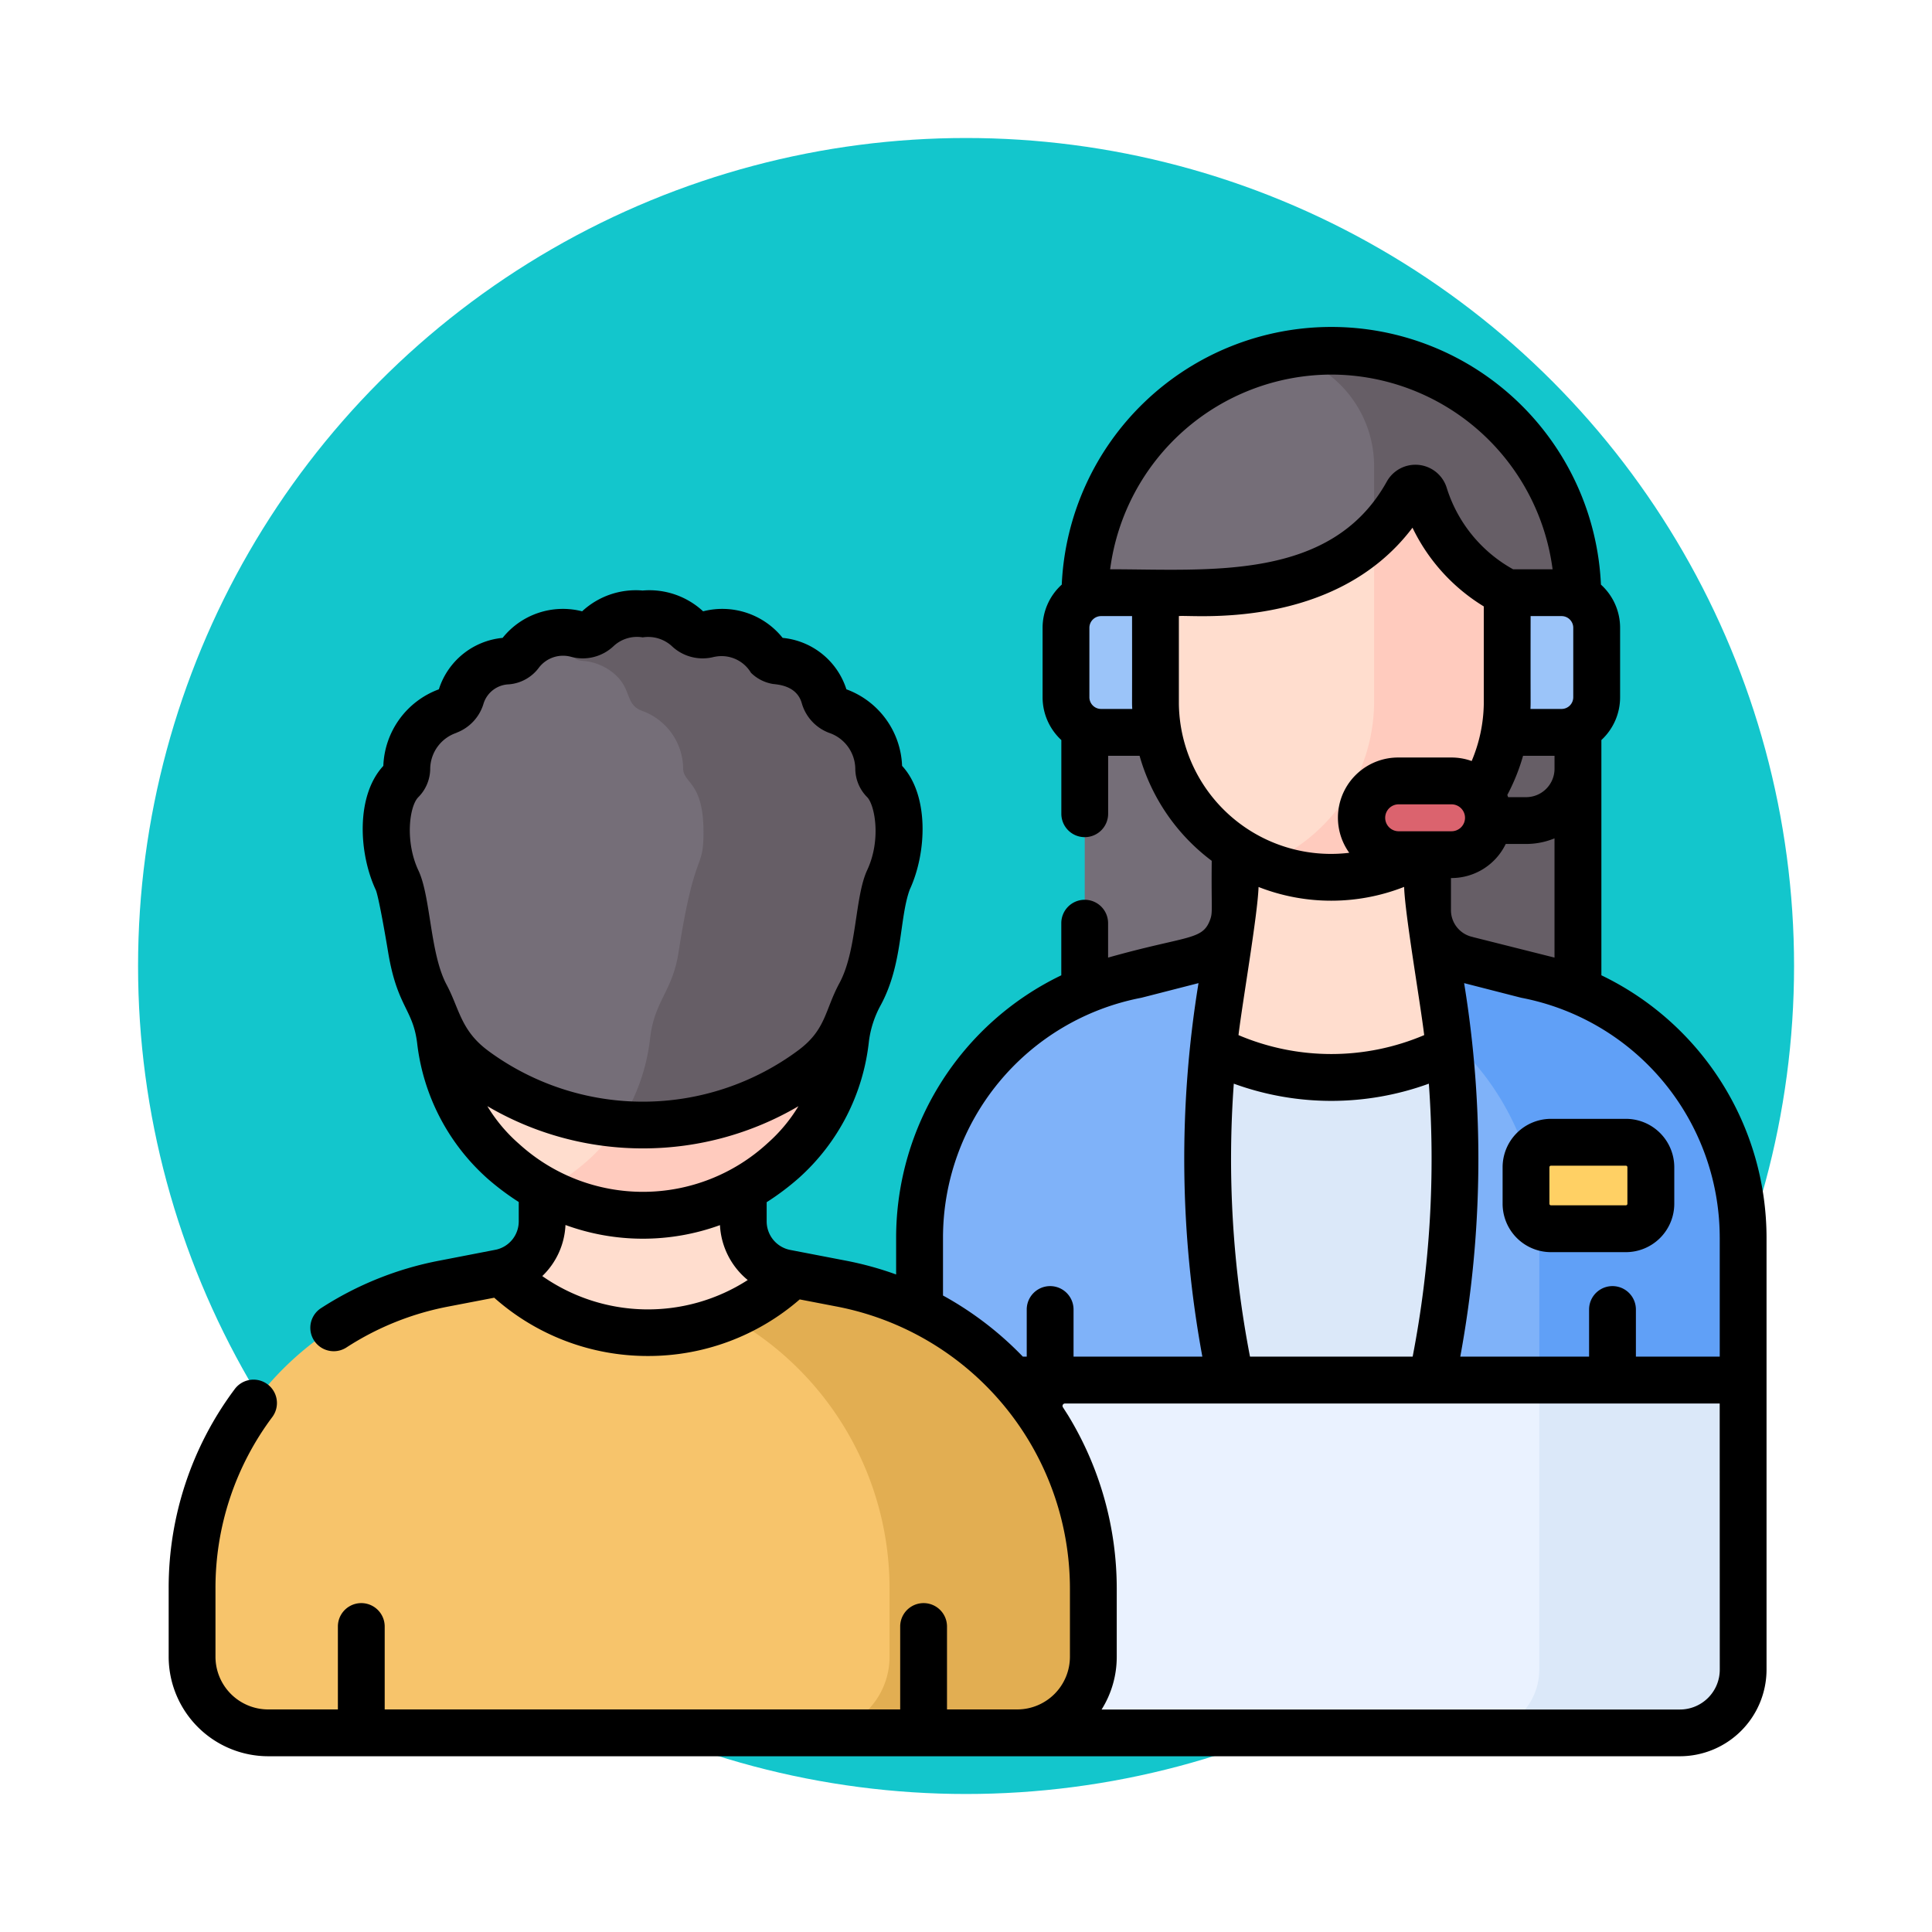 <svg xmlns="http://www.w3.org/2000/svg" xmlns:xlink="http://www.w3.org/1999/xlink" width="126" height="126" viewBox="0 0 126 126"><defs><filter id="a" x="0" y="0" width="126" height="126" filterUnits="userSpaceOnUse"><feOffset dy="3" input="SourceAlpha"/><feGaussianBlur stdDeviation="3" result="b"/><feFlood flood-opacity="0.161"/><feComposite operator="in" in2="b"/><feComposite in="SourceGraphic"/></filter></defs><g transform="translate(-1156.936 -2912)"><g transform="matrix(1, 0, 0, 1, 1156.94, 2912)" filter="url(#a)"><circle cx="54" cy="54" r="54" transform="translate(9 6)" fill="#13c6cc"/></g><g transform="translate(1167.936 2906.249)"><g transform="translate(1.527 28.653)"><g transform="translate(47.443)"><path d="M325.684,50.706a16.08,16.08,0,1,0-32.16,0s-.005,23.578-.006,27.26H325.69c0-3.682-.006-27.26-.006-27.26Z" transform="translate(-282.747 -34.626)" fill="#756e78"/><g transform="translate(24.06)"><path d="M377.687,50.705a16.068,16.068,0,0,0-18.876-15.833,7.5,7.5,0,0,1,5.585,7.251V77.965h13.3C377.692,74.283,377.687,50.705,377.687,50.705Z" transform="translate(-358.811 -34.625)" fill="#665e66"/></g><g transform="translate(36.494 15.751)"><path d="M419.9,112.013v9.11h5.377a2.29,2.29,0,0,0,2.29-2.29V114.3a2.29,2.29,0,0,0-2.29-2.29H419.9Z" transform="translate(-419.903 -112.013)" fill="#9bc4f9"/></g><g transform="translate(9.551 15.751)"><path d="M295.192,112.013v9.11h-5.378a2.29,2.29,0,0,1-2.29-2.29V114.3a2.29,2.29,0,0,1,2.29-2.29h5.378Z" transform="translate(-287.524 -112.013)" fill="#9bc4f9"/></g><g transform="translate(0 27.483)"><path d="M335.535,190.174l-3.773-8.3c-.039-.008-.076-.018-.114-.027a3.278,3.278,0,0,1-2.545-3.193v-9.005H316.555v9.005a3.278,3.278,0,0,1-2.545,3.193c-.038.009-.075.02-.114.027l-3.773,8.3Z" transform="translate(-295.973 -169.653)" fill="#ffddce"/><path d="M280.875,235.229l-.086.076a16.995,16.995,0,0,1-26.669,0l-.1-.074A17.448,17.448,0,0,0,240.6,252.209V262.8h53.712V252.209A17.447,17.447,0,0,0,280.875,235.229Z" transform="translate(-240.599 -221.882)" fill="#dbe8f9"/><path d="M404.071,222.223l-.5-2.767a3.282,3.282,0,0,0,2.342,2.062c.038.009.075.02.114.027l3.773.968a17.448,17.448,0,0,1,14.15,17.133v10.592H403.372A69.723,69.723,0,0,0,404.071,222.223Z" transform="translate(-370.242 -209.319)" fill="#7fb2f9"/><path d="M410.6,222.513l-3.773-.968c-.039-.008-.076-.018-.114-.027a3.282,3.282,0,0,1-2.342-2.062l.5,2.767c.256,1.426.461,2.858.627,4.294a17.433,17.433,0,0,1,5.959,13.129v10.592h13.3V239.646A17.448,17.448,0,0,0,410.6,222.513Z" transform="translate(-371.036 -209.319)" fill="#60a0f7"/><path d="M260.484,222.223l.5-2.767a3.282,3.282,0,0,1-2.342,2.062c-.038.009-.075.02-.114.027l-3.773.968a17.448,17.448,0,0,0-14.15,17.133v10.592h20.583a69.723,69.723,0,0,1-.7-28.016Z" transform="translate(-240.6 -209.319)" fill="#7fb2f9"/><path d="M436.561,293.754h4.886a1.628,1.628,0,0,0,1.628-1.628v-2.384a1.628,1.628,0,0,0-1.628-1.628h-4.886a1.628,1.628,0,0,0-1.628,1.628v2.384A1.628,1.628,0,0,0,436.561,293.754Z" transform="translate(-395.38 -264.003)" fill="#ffd064"/></g><g transform="translate(15.387 8.929)"><g transform="translate(0 0)"><path d="M339.137,85.319a10.762,10.762,0,0,1-5.407-6.4.608.608,0,0,0-1.112-.106c-2.492,4.485-7.453,6.507-13.166,6.507H316.2v7.264a11.471,11.471,0,0,0,22.939,0Z" transform="translate(-316.198 -78.497)" fill="#ffddce"/></g><path d="M361.627,78.918a.608.608,0,0,0-1.112-.106,11.332,11.332,0,0,1-2.163,2.774v11a11.477,11.477,0,0,1-7.129,10.446,11.473,11.473,0,0,0,15.81-10.446V85.319a10.76,10.76,0,0,1-5.407-6.4Z" transform="translate(-344.095 -78.497)" fill="#ffcbbe"/><g transform="translate(13.426 19.098)"><path d="M388.049,177.136h-3.48a2.4,2.4,0,0,1,0-4.808h3.48a2.4,2.4,0,0,1,0,4.808Z" transform="translate(-382.165 -172.328)" fill="#db636e"/></g></g></g><path d="M116.933,387.309h74.758a4.125,4.125,0,0,0,4.125-4.125V364.294H116.933Z" transform="translate(-94.66 -297.196)" fill="#eaf2ff"/><path d="M423.027,364.294v18.891a4.124,4.124,0,0,1-4.125,4.124h13.3a4.125,4.125,0,0,0,4.125-4.124V364.294Z" transform="translate(-335.168 -297.196)" fill="#dbe8f9"/><g transform="translate(0 17.136)"><g transform="translate(0 30.192)"><path d="M122.389,276.577v-9.416H109.282v9.416a3.428,3.428,0,0,1-2.661,3.338s.348,7.742,9.215,7.742,9.776-7.628,9.776-7.628l-.442-.085a3.428,3.428,0,0,1-2.78-3.366Z" transform="translate(-86.447 -267.161)" fill="#ffddce"/><path d="M61.316,359.857a4.963,4.963,0,0,0,4.963-4.963v-4.457a20.248,20.248,0,0,0-16.421-19.883l-3.192-.614a13.6,13.6,0,0,1-18.881-.007l-.11-.106c-.04.009-.079.021-.119.029l-3.634.7A20.248,20.248,0,0,0,7.5,350.437v4.457a4.963,4.963,0,0,0,4.963,4.963Z" transform="translate(-7.5 -317.072)" fill="#f7c46b"/><g transform="translate(34.987 12.868)"><path d="M186.77,331l-3.192-.614a13.557,13.557,0,0,1-4.178,2.749,20.25,20.25,0,0,1,10.5,17.748v4.457a4.963,4.963,0,0,1-4.963,4.963h13.29a4.963,4.963,0,0,0,4.963-4.963V350.88A20.247,20.247,0,0,0,186.77,331Z" transform="translate(-179.4 -330.383)" fill="#e2ae52"/></g></g><path d="M102.506,136.167a7.386,7.386,0,0,0,.605-4.247l-.014-.1a3.023,3.023,0,0,0-.89-2.13,1.133,1.133,0,0,1-.337-.8,4.043,4.043,0,0,0-2.7-3.753,1.372,1.372,0,0,1-.846-.912,3.32,3.32,0,0,0-3-2.34,1.135,1.135,0,0,1-.841-.471,3.445,3.445,0,0,0-2.807-1.4,3.572,3.572,0,0,0-.918.119,1.388,1.388,0,0,1-1.33-.336,3.754,3.754,0,0,0-2.945-.985h0a3.706,3.706,0,0,0-2.945.985,1.388,1.388,0,0,1-1.33.336,3.572,3.572,0,0,0-.918-.119,3.445,3.445,0,0,0-2.807,1.4,1.133,1.133,0,0,1-.841.471,3.32,3.32,0,0,0-3,2.34,1.373,1.373,0,0,1-.846.912,4.043,4.043,0,0,0-2.7,3.753,1.133,1.133,0,0,1-.337.8,3.023,3.023,0,0,0-.89,2.13l-.014.1a7.391,7.391,0,0,0,.621,4.283,36.912,36.912,0,0,1,.992,4.9,8.309,8.309,0,0,0,.876,2.6,8.426,8.426,0,0,1,.952,2.916,12.463,12.463,0,0,0,4.138,7.92,13.506,13.506,0,0,0,18.214-.078,12.466,12.466,0,0,0,4.072-7.955,8.061,8.061,0,0,1,.94-2.9l.008-.016a8.331,8.331,0,0,0,.9-2.683A35.816,35.816,0,0,1,102.506,136.167Z" transform="translate(-57.092 -118.821)" fill="#ffddce"/><path d="M143.625,131.92l-.014-.1a3.024,3.024,0,0,0-.89-2.13,1.133,1.133,0,0,1-.337-.8,4.043,4.043,0,0,0-2.7-3.753,1.372,1.372,0,0,1-.846-.912,3.321,3.321,0,0,0-3-2.34,1.135,1.135,0,0,1-.841-.471,3.445,3.445,0,0,0-2.807-1.4,3.572,3.572,0,0,0-.918.119,1.389,1.389,0,0,1-1.33-.336A3.754,3.754,0,0,0,127,118.82h0a3.706,3.706,0,0,0-2.945.985,1.388,1.388,0,0,1-1.331.336,3.593,3.593,0,0,0-2.076.072,3.462,3.462,0,0,1,1.009.584c.659.535.694,1.04,1.431,1.093a3.53,3.53,0,0,1,1.707.582c1.6,1.072.944,2.217,2.14,2.67a4.042,4.042,0,0,1,2.7,3.753c0,1,1.324.847,1.327,4.148,0,2.642-.551.937-1.631,7.877-.4,2.551-1.564,3.11-1.852,5.594a12.465,12.465,0,0,1-4.072,7.955,14.95,14.95,0,0,1-2.771,1.938,13.6,13.6,0,0,0,6.432,1.633,13.858,13.858,0,0,0,9.092-3.571,12.466,12.466,0,0,0,4.072-7.955,8.061,8.061,0,0,1,.94-2.9l.009-.016a8.331,8.331,0,0,0,.9-2.683,35.69,35.69,0,0,1,.94-4.753A7.385,7.385,0,0,0,143.625,131.92Z" transform="translate(-97.606 -118.82)" fill="#ffcbbe"/><path d="M103.1,131.825a3.024,3.024,0,0,0-.89-2.13,1.133,1.133,0,0,1-.337-.8,4.043,4.043,0,0,0-2.7-3.753,1.372,1.372,0,0,1-.846-.912,3.321,3.321,0,0,0-3-2.34,1.135,1.135,0,0,1-.842-.471,3.445,3.445,0,0,0-2.807-1.4,3.572,3.572,0,0,0-.918.119,1.389,1.389,0,0,1-1.33-.336,3.754,3.754,0,0,0-2.945-.985h0a3.706,3.706,0,0,0-2.945.985,1.388,1.388,0,0,1-1.33.336,3.572,3.572,0,0,0-.918-.119,3.446,3.446,0,0,0-2.807,1.4,1.135,1.135,0,0,1-.842.471,3.32,3.32,0,0,0-3,2.34,1.373,1.373,0,0,1-.846.912,4.043,4.043,0,0,0-2.7,3.753,1.133,1.133,0,0,1-.337.8,3.023,3.023,0,0,0-.89,2.13l-.014.1a7.391,7.391,0,0,0,.621,4.283,36.912,36.912,0,0,1,.992,4.9,8.316,8.316,0,0,0,.876,2.6,9.049,9.049,0,0,1,.556,1.261,7.462,7.462,0,0,0,2.547,3.523l.111.082a18.527,18.527,0,0,0,21.986-.08l.025-.019a7.32,7.32,0,0,0,2.507-3.532,8.612,8.612,0,0,1,.582-1.328l.009-.016a8.33,8.33,0,0,0,.9-2.683,35.69,35.69,0,0,1,.94-4.753,7.386,7.386,0,0,0,.605-4.247Z" transform="translate(-57.092 -118.82)" fill="#756e78"/><path d="M143.67,131.919l-.014-.1a3.024,3.024,0,0,0-.89-2.13,1.133,1.133,0,0,1-.337-.8,4.043,4.043,0,0,0-2.7-3.753,1.372,1.372,0,0,1-.846-.912,3.321,3.321,0,0,0-3-2.34,1.135,1.135,0,0,1-.842-.471,3.445,3.445,0,0,0-2.807-1.4,3.572,3.572,0,0,0-.918.119,1.389,1.389,0,0,1-1.33-.336,3.754,3.754,0,0,0-2.945-.985h0a3.706,3.706,0,0,0-2.945.985,1.388,1.388,0,0,1-1.33.336,3.593,3.593,0,0,0-2.076.072,3.461,3.461,0,0,1,1.009.584c.659.536.694,1.04,1.431,1.093a3.53,3.53,0,0,1,1.707.582c1.6,1.072.944,2.217,2.14,2.67a4.042,4.042,0,0,1,2.7,3.753c0,1,1.324.847,1.327,4.148,0,2.642-.551.937-1.631,7.877-.4,2.551-1.564,3.11-1.852,5.594a12.831,12.831,0,0,1-2,5.563c.52.044,1.054.071,1.6.074A18.443,18.443,0,0,0,138.1,148.5l.025-.019a7.321,7.321,0,0,0,2.507-3.532,8.613,8.613,0,0,1,.582-1.328l.009-.016a8.33,8.33,0,0,0,.9-2.683,35.686,35.686,0,0,1,.94-4.752A7.383,7.383,0,0,0,143.67,131.919Z" transform="translate(-97.651 -118.819)" fill="#665e66"/></g></g><g transform="translate(0 27.127)"><g transform="translate(0 0)"><path d="M93.438,69.357c0-.022,0-1.514,0-15.343a3.8,3.8,0,0,0,1.221-2.79v-4.53a3.8,3.8,0,0,0-1.25-2.816,17.6,17.6,0,0,0-35.164,0,3.8,3.8,0,0,0-1.25,2.816v4.53a3.8,3.8,0,0,0,1.223,2.792v4.805a1.526,1.526,0,0,0,1.526,1.527h0a1.526,1.526,0,0,0,1.526-1.526V55.041h2.05a12.964,12.964,0,0,0,4.706,6.85c-.034,3.239.083,3.348-.115,3.868-.5,1.33-1.468.985-6.644,2.444V65.959a1.526,1.526,0,0,0-1.526-1.527h0a1.526,1.526,0,0,0-1.526,1.526v3.4A19.008,19.008,0,0,0,47.443,86.463v2.406a21.732,21.732,0,0,0-3.271-.9l-3.634-.7A1.9,1.9,0,0,1,39,85.4V84.155a16.95,16.95,0,0,0,2.089-1.57,13.961,13.961,0,0,0,4.58-8.926A6.657,6.657,0,0,1,46.44,71.3c1.454-2.687,1.2-5.643,1.892-7.535,1.124-2.425,1.26-6.166-.5-8.066A5.54,5.54,0,0,0,44.2,50.706a4.849,4.849,0,0,0-4.158-3.354,5.039,5.039,0,0,0-5.186-1.733,5.16,5.16,0,0,0-3.946-1.356,5.153,5.153,0,0,0-3.945,1.356,5.036,5.036,0,0,0-5.186,1.733,4.842,4.842,0,0,0-4.158,3.354A5.54,5.54,0,0,0,14,55.7c-1.793,1.932-1.623,5.685-.484,8.11.205.543.671,3.275.79,4,.593,3.626,1.621,3.718,1.9,5.976a13.958,13.958,0,0,0,4.654,8.887,17.02,17.02,0,0,0,1.971,1.469V85.4a1.891,1.891,0,0,1-1.476,1.85h0l-3.7.717A21.662,21.662,0,0,0,9.9,91.089a1.527,1.527,0,0,0,1.665,2.559,18.612,18.612,0,0,1,6.667-2.686l3-.577a15.043,15.043,0,0,0,10.017,3.8h.006a15.044,15.044,0,0,0,9.9-3.69l2.44.47a18.747,18.747,0,0,1,15.183,18.384V113.8a3.44,3.44,0,0,1-3.436,3.436H50.761v-5.408a1.526,1.526,0,1,0-3.053,0v5.408H14.089v-5.408a1.526,1.526,0,1,0-3.053,0v5.408H6.489A3.44,3.44,0,0,1,3.053,113.8v-4.457A18.584,18.584,0,0,1,6.759,98.166,1.526,1.526,0,0,0,4.31,96.342,21.615,21.615,0,0,0,0,109.347V113.8a6.5,6.5,0,0,0,6.489,6.489H98.558a5.657,5.657,0,0,0,5.651-5.651V86.462A19.009,19.009,0,0,0,93.438,69.357ZM18.767,53.539a2.917,2.917,0,0,0,1.777-1.928,1.793,1.793,0,0,1,1.64-1.229,2.7,2.7,0,0,0,1.971-1.1,1.98,1.98,0,0,1,2.094-.694,2.924,2.924,0,0,0,2.793-.723,2.241,2.241,0,0,1,1.874-.546,2.293,2.293,0,0,1,1.874.546,2.923,2.923,0,0,0,2.794.723l.018,0a2.233,2.233,0,0,1,2.375,1.041,2.647,2.647,0,0,0,1.4.723c.246.044,1.575.055,1.914,1.264a2.917,2.917,0,0,0,1.776,1.928,2.512,2.512,0,0,1,1.713,2.318,2.648,2.648,0,0,0,.776,1.879c.491.5.933,2.759,0,4.756-.819,1.759-.657,5.237-1.81,7.37-.947,1.749-.872,3.024-2.653,4.358l-.03.023a17,17,0,0,1-20.168.075l-.1-.076c-1.749-1.309-1.841-2.728-2.671-4.28-1.086-2.033-1.028-5.734-1.833-7.44-.889-1.885-.6-4.191-.01-4.785a2.647,2.647,0,0,0,.776-1.879,2.511,2.511,0,0,1,1.713-2.318Zm2.018,24.353A20.014,20.014,0,0,0,30.99,80.646h.029a20,20,0,0,0,10.053-2.751,10.355,10.355,0,0,1-2,2.4,12,12,0,0,1-16.208.069A10.364,10.364,0,0,1,20.784,77.892Zm3.581,11.081a4.92,4.92,0,0,0,1.513-3.331,14.708,14.708,0,0,0,10.075.009,4.953,4.953,0,0,0,1.811,3.58A12.013,12.013,0,0,1,24.365,88.973Zm76.791-2.51v7.763H95.689V91.154a1.526,1.526,0,1,0-3.053,0v3.071h-8.4a71.056,71.056,0,0,0,.25-24.357c3.622.928,3.682.946,3.755.96A15.943,15.943,0,0,1,101.156,86.462ZM70.521,94.225a67.838,67.838,0,0,1-1.056-17.8,18.584,18.584,0,0,0,12.721,0,67.844,67.844,0,0,1-1.056,17.8Zm20.32-48.294a.764.764,0,0,1,.763.763v4.53a.764.764,0,0,1-.763.763H88.812c.021-.563,0,.161.01-6.057ZM87.356,57.739c-.018-.048-.034-.1-.053-.144a12.971,12.971,0,0,0,1.027-2.554h2.052v.879a1.856,1.856,0,0,1-1.853,1.82Zm-2.811,1.346a.879.879,0,0,1-.878.878h-3.48a.878.878,0,0,1,0-1.755h3.48A.879.879,0,0,1,84.545,59.084Zm.5,7.777.021,0a1.787,1.787,0,0,1-1.438-1.724V63.015h.042A3.932,3.932,0,0,0,87.2,60.792h1.327a4.88,4.88,0,0,0,1.854-.365l0,7.776C90.364,68.2,85.064,66.865,85.043,66.861ZM75.826,30.18a14.586,14.586,0,0,1,14.43,12.7H87.684a9.209,9.209,0,0,1-4.341-5.34,2.136,2.136,0,0,0-3.9-.381C75.82,43.677,67.885,42.878,61.4,42.878A14.584,14.584,0,0,1,75.826,30.18ZM60.811,51.987a.765.765,0,0,1-.764-.763v-4.53a.765.765,0,0,1,.764-.763H62.83c.009,6.848-.013,5.385.012,6.057Zm5.072-.331V45.931c.728-.119,10.119,1.016,15.236-5.765A12.216,12.216,0,0,0,85.769,45.3v6.356a9.938,9.938,0,0,1-.791,3.727,3.9,3.9,0,0,0-1.311-.229h-3.48a3.924,3.924,0,0,0-3.193,6.214,9.918,9.918,0,0,1-11.111-9.712Zm14.69,11.936c.06,1.824,1.047,7.487,1.309,9.666a15.475,15.475,0,0,1-12.111,0c.261-2.173,1.249-7.845,1.309-9.66A13,13,0,0,0,80.573,63.592ZM50.5,90.241V86.462A15.943,15.943,0,0,1,63.409,70.828c.073-.014.132-.032,3.755-.96a71.057,71.057,0,0,0,.25,24.357h-8.4V91.154a1.526,1.526,0,0,0-3.053,0v3.071h-.255A21.8,21.8,0,0,0,50.5,90.241Zm50.659,24.4a2.6,2.6,0,0,1-2.6,2.6H60.843a6.449,6.449,0,0,0,.988-3.436v-4.457a21.69,21.69,0,0,0-3.178-11.3l-.333-.52a.159.159,0,0,1,.134-.244h42.7Z" transform="translate(0 -27.127)"/><path d="M427.433,283.767v2.384a3.159,3.159,0,0,0,3.155,3.155h4.886a3.159,3.159,0,0,0,3.155-3.155v-2.384a3.159,3.159,0,0,0-3.155-3.155h-4.886A3.159,3.159,0,0,0,427.433,283.767Zm3.053,0a.1.1,0,0,1,.1-.1h4.886a.1.1,0,0,1,.1.1v2.384a.1.1,0,0,1-.1.1h-4.886a.1.1,0,0,1-.1-.1Z" transform="translate(-340.437 -229.02)"/></g></g></g></g></svg>